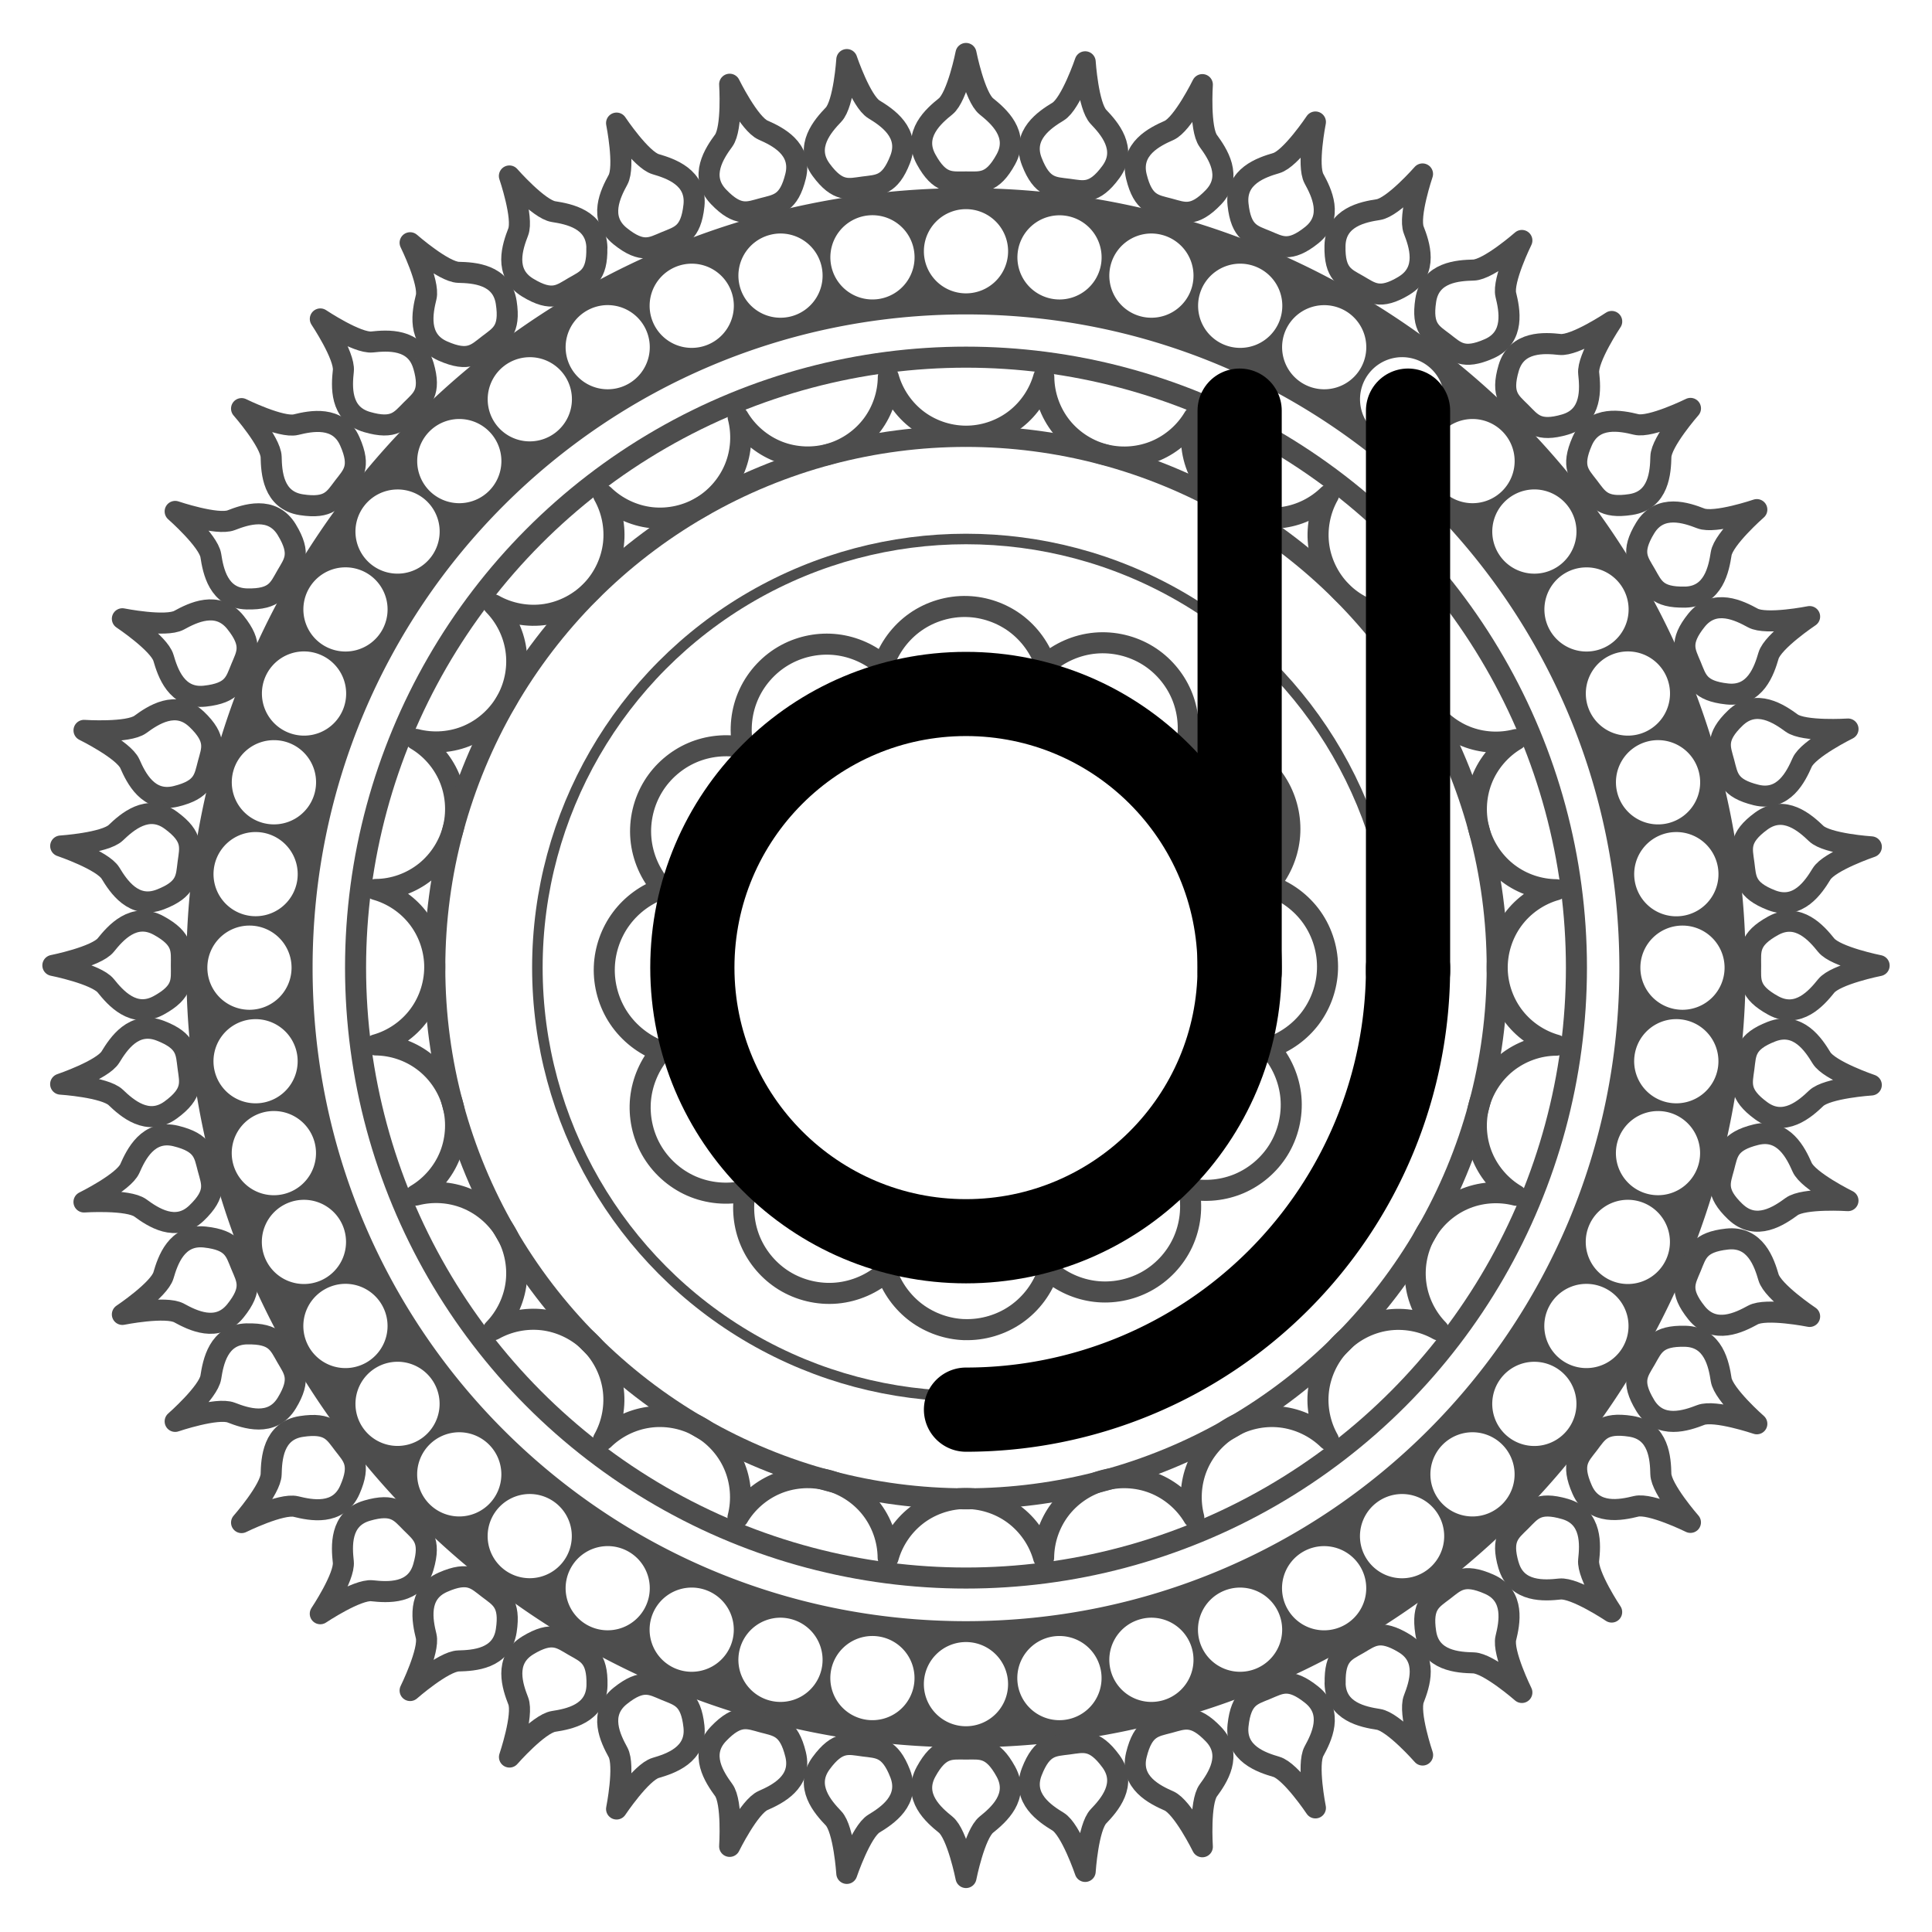<?xml version="1.0" encoding="UTF-8" standalone="no"?>
<svg
   xmlns:dc="http://purl.org/dc/elements/1.1/"
   xmlns:cc="http://creativecommons.org/ns#"
   xmlns:rdf="http://www.w3.org/1999/02/22-rdf-syntax-ns#"
   xmlns:svg="http://www.w3.org/2000/svg"
   xmlns="http://www.w3.org/2000/svg"
   xmlns:sodipodi="http://sodipodi.sourceforge.net/DTD/sodipodi-0.dtd"
   xmlns:inkscape="http://www.inkscape.org/namespaces/inkscape"
   height="182.51"
   width="182.51"
   version="1.1"
   viewBox="0 0 182.511 182.511"
   id="svg2"
   inkscape:version="0.91 r13725"
   sodipodi:docname="logo.svg">
  <defs
     id="defs184" />
  <sodipodi:namedview
     pagecolor="#ffffff"
     bordercolor="#666666"
     borderopacity="1"
     objecttolerance="10"
     gridtolerance="10"
     guidetolerance="10"
     inkscape:pageopacity="0"
     inkscape:pageshadow="2"
     inkscape:window-width="1920"
     inkscape:window-height="1027"
     id="namedview182"
     showgrid="false"
     inkscape:zoom="2.5861597"
     inkscape:cx="150.10308"
     inkscape:cy="88.516839"
     inkscape:window-x="-8"
     inkscape:window-y="-8"
     inkscape:window-maximized="1"
     inkscape:current-layer="svg2" />
  <g
     id="g8"
     style="fill:none;stroke:#4d4d4d;stroke-width:0.5;stroke-linejoin:round"
     transform="matrix(3.977,0,0,3.977,-4.193,-3998.54)">
    <path
       d="m 23.968,1037 c -0.411,-0.013 -0.817,-0.155 -1.147,-0.4 -0.33,-0.246 -0.582,-0.594 -0.713,-0.984 -0.324,0.292 -0.744,0.476 -1.179,0.515 -0.435,0.039 -0.881,-0.067 -1.252,-0.297 -0.35,-0.217 -0.63,-0.543 -0.793,-0.92 -0.163,-0.378 -0.207,-0.806 -0.125,-1.209 -0.426,0.1 -0.883,0.058 -1.284,-0.118 -0.4,-0.176 -0.741,-0.485 -0.955,-0.866 -0.204,-0.363 -0.292,-0.79 -0.25,-1.204 0.043,-0.414 0.216,-0.814 0.489,-1.128 -0.406,-0.148 -0.762,-0.427 -1.003,-0.785 -0.241,-0.358 -0.364,-0.794 -0.347,-1.225 0.016,-0.41 0.159,-0.815 0.404,-1.144 0.245,-0.33 0.592,-0.583 0.98,-0.716 -0.292,-0.324 -0.476,-0.744 -0.515,-1.179 -0.039,-0.434 0.067,-0.881 0.297,-1.251 0.217,-0.35 0.543,-0.63 0.92,-0.793 0.378,-0.163 0.806,-0.207 1.209,-0.126 -0.091,-0.427 -0.04,-0.882 0.144,-1.278 0.184,-0.396 0.498,-0.729 0.883,-0.935 0.363,-0.194 0.785,-0.275 1.194,-0.227 0.409,0.048 0.801,0.223 1.11,0.496 0.134,-0.415 0.407,-0.784 0.764,-1.035 0.357,-0.251 0.796,-0.382 1.232,-0.368 0.411,0.013 0.817,0.155 1.147,0.4 0.33,0.246 0.582,0.594 0.713,0.984 0.324,-0.292 0.744,-0.476 1.179,-0.515 0.435,-0.039 0.881,0.067 1.252,0.297 0.35,0.217 0.63,0.543 0.793,0.92 0.163,0.378 0.207,0.806 0.125,1.209 0.427,-0.091 0.882,-0.04 1.278,0.144 0.396,0.184 0.729,0.498 0.935,0.883 0.194,0.363 0.275,0.785 0.227,1.194 -0.048,0.409 -0.223,0.801 -0.496,1.109 0.415,0.134 0.784,0.407 1.035,0.763 0.251,0.357 0.382,0.796 0.368,1.232 -0.013,0.411 -0.155,0.817 -0.4,1.147 -0.246,0.33 -0.594,0.583 -0.984,0.713 0.292,0.324 0.476,0.744 0.515,1.179 0.039,0.434 -0.067,0.881 -0.297,1.251 -0.217,0.35 -0.543,0.63 -0.92,0.793 -0.378,0.163 -0.806,0.207 -1.209,0.126 0.091,0.427 0.04,0.882 -0.144,1.278 -0.184,0.396 -0.498,0.729 -0.883,0.935 -0.363,0.194 -0.785,0.275 -1.194,0.227 -0.409,-0.048 -0.801,-0.223 -1.11,-0.496 -0.134,0.415 -0.407,0.784 -0.764,1.035 -0.357,0.251 -0.796,0.382 -1.232,0.368 z"
       id="path10"
       inkscape:connector-curvature="0"
       style="stroke:#4d4d4d" />
    <path
       d="m 30.369,1017.5 c 0.357,0.19 0.775,0.263 1.175,0.204 0.4,-0.058 0.78,-0.247 1.068,-0.531 -0.211,0.371 -0.292,0.814 -0.228,1.235 0.065,0.422 0.275,0.82 0.587,1.111 0.296,0.276 0.681,0.454 1.082,0.502 0.402,0.047 0.818,-0.037 1.169,-0.236 -0.299,0.304 -0.493,0.71 -0.54,1.134 -0.047,0.424 0.053,0.863 0.279,1.225 0.214,0.343 0.54,0.615 0.916,0.765 0.376,0.15 0.799,0.176 1.191,0.074 -0.368,0.216 -0.66,0.558 -0.815,0.956 -0.155,0.398 -0.172,0.847 -0.047,1.255 0.118,0.387 0.362,0.734 0.687,0.976 0.324,0.242 0.726,0.377 1.131,0.38 -0.411,0.113 -0.782,0.369 -1.034,0.713 -0.253,0.344 -0.385,0.774 -0.371,1.2 0.014,0.404 0.16,0.803 0.411,1.12 0.251,0.318 0.604,0.552 0.994,0.66 -0.427,0 -0.851,0.154 -1.184,0.42 -0.333,0.267 -0.573,0.648 -0.669,1.063 -0.091,0.394 -0.053,0.817 0.107,1.188 0.16,0.371 0.441,0.69 0.789,0.894 -0.413,-0.107 -0.862,-0.072 -1.252,0.1 -0.391,0.172 -0.721,0.478 -0.921,0.854 -0.19,0.357 -0.263,0.775 -0.204,1.175 0.058,0.4 0.247,0.78 0.531,1.068 -0.371,-0.211 -0.814,-0.292 -1.235,-0.228 -0.422,0.065 -0.82,0.275 -1.111,0.587 -0.276,0.296 -0.454,0.681 -0.502,1.082 -0.047,0.402 0.037,0.818 0.236,1.169 -0.304,-0.299 -0.71,-0.493 -1.134,-0.54 -0.424,-0.047 -0.863,0.053 -1.225,0.279 -0.343,0.214 -0.615,0.54 -0.765,0.916 -0.15,0.376 -0.176,0.799 -0.074,1.191 -0.216,-0.368 -0.559,-0.66 -0.956,-0.815 -0.397,-0.155 -0.847,-0.172 -1.255,-0.047 -0.387,0.118 -0.734,0.362 -0.976,0.686 -0.242,0.324 -0.377,0.727 -0.38,1.131 -0.113,-0.411 -0.369,-0.782 -0.713,-1.035 -0.344,-0.253 -0.774,-0.385 -1.2,-0.37 -0.404,0.014 -0.803,0.16 -1.12,0.411 -0.317,0.251 -0.552,0.604 -0.66,0.994 -0.003,-0.427 -0.154,-0.851 -0.421,-1.184 -0.267,-0.333 -0.648,-0.572 -1.063,-0.668 -0.394,-0.091 -0.817,-0.053 -1.188,0.107 -0.371,0.16 -0.69,0.441 -0.895,0.789 0.107,-0.413 0.072,-0.862 -0.1,-1.252 -0.171,-0.391 -0.478,-0.721 -0.854,-0.921 -0.357,-0.19 -0.775,-0.263 -1.175,-0.204 -0.4,0.058 -0.78,0.247 -1.068,0.531 0.211,-0.371 0.292,-0.814 0.228,-1.235 -0.065,-0.422 -0.275,-0.82 -0.587,-1.111 -0.296,-0.276 -0.681,-0.454 -1.082,-0.502 -0.402,-0.047 -0.818,0.037 -1.169,0.236 0.299,-0.304 0.493,-0.71 0.54,-1.134 0.047,-0.424 -0.053,-0.863 -0.279,-1.225 -0.214,-0.343 -0.54,-0.615 -0.916,-0.765 -0.376,-0.15 -0.799,-0.176 -1.191,-0.074 0.368,-0.216 0.66,-0.558 0.815,-0.956 0.155,-0.398 0.172,-0.847 0.047,-1.255 -0.118,-0.387 -0.362,-0.734 -0.687,-0.976 -0.324,-0.242 -0.726,-0.377 -1.131,-0.38 0.411,-0.113 0.782,-0.369 1.034,-0.713 0.253,-0.344 0.385,-0.774 0.371,-1.2 -0.014,-0.404 -0.16,-0.803 -0.411,-1.12 -0.251,-0.318 -0.604,-0.552 -0.994,-0.66 0.427,0 0.851,-0.154 1.184,-0.42 0.333,-0.267 0.573,-0.648 0.669,-1.063 0.091,-0.394 0.053,-0.817 -0.107,-1.188 -0.16,-0.371 -0.441,-0.69 -0.789,-0.894 0.413,0.107 0.862,0.072 1.252,-0.1 0.391,-0.172 0.721,-0.478 0.921,-0.854 0.19,-0.357 0.263,-0.775 0.204,-1.175 -0.058,-0.4 -0.247,-0.78 -0.531,-1.068 0.371,0.211 0.814,0.292 1.235,0.228 0.422,-0.065 0.82,-0.275 1.111,-0.587 0.276,-0.296 0.454,-0.681 0.502,-1.082 0.047,-0.402 -0.037,-0.818 -0.236,-1.169 0.304,0.299 0.71,0.493 1.134,0.54 0.424,0.047 0.863,-0.053 1.225,-0.279 0.343,-0.214 0.615,-0.54 0.765,-0.916 0.15,-0.376 0.176,-0.799 0.074,-1.191 0.216,0.368 0.559,0.66 0.956,0.815 0.397,0.155 0.847,0.172 1.255,0.047 0.387,-0.118 0.734,-0.362 0.976,-0.686 0.242,-0.324 0.377,-0.727 0.38,-1.131 0.113,0.411 0.369,0.782 0.713,1.035 0.344,0.253 0.774,0.385 1.2,0.37 0.404,-0.014 0.803,-0.16 1.12,-0.411 0.317,-0.251 0.552,-0.604 0.66,-0.994 0.003,0.427 0.154,0.851 0.421,1.184 0.267,0.333 0.648,0.573 1.063,0.669 0.394,0.091 0.817,0.053 1.188,-0.107 0.371,-0.16 0.69,-0.441 0.895,-0.789 -0.107,0.413 -0.072,0.862 0.1,1.252 0.171,0.391 0.478,0.721 0.854,0.921 z"
       id="path12"
       inkscape:connector-curvature="0"
       style="stroke:#4d4d4d" />
    <circle
       cy="1028.4"
       cx="24"
       r="14.5"
       id="circle14"
       style="stroke-linecap:round;stroke:#4d4d4d" />
  </g>
  <path
     style="color:#000000;text-indent:0;text-decoration:none;text-decoration-line:none;text-decoration-style:solid;text-decoration-color:#000000;text-transform:none;block-progression:tb;white-space:normal;isolation:auto;mix-blend-mode:normal;solid-color:#000000;fill:#4d4d4d;color-rendering:auto;image-rendering:auto;shape-rendering:auto"
     d="m 91.255,17.77 c -40.605,0 -73.65,33.047 -73.654,73.654 0.002,40.605 33.049,73.65 73.654,73.65 40.605,0 73.654,-33.046 73.654,-73.654 C 164.905,50.819 131.86,17.77 91.255,17.77 Z m 0,1.988 a 3.977,3.977 0 0 1 3.977,3.977 3.977,3.977 0 0 1 -3.977,3.977 3.977,3.977 0 0 1 -3.977,-3.977 3.977,3.977 0 0 1 3.977,-3.977 z m -8.956,0.575 a 3.977,3.977 0 0 1 4.063,3.457 3.977,3.977 0 0 1 -3.426,4.466 3.977,3.977 0 0 1 -4.459,-3.426 3.977,3.977 0 0 1 3.426,-4.466 3.977,3.977 0 0 1 0.396,-0.031 z m 17.632,0.008 a 3.977,3.977 0 0 1 0.676,0.031 3.977,3.977 0 0 1 3.425,4.459 3.977,3.977 0 0 1 -4.459,3.426 3.977,3.977 0 0 1 -3.426,-4.466 3.977,3.977 0 0 1 3.783,-3.449 z m 8.805,1.717 a 3.977,3.977 0 0 1 1.064,0.14 3.977,3.977 0 0 1 2.812,4.87 3.977,3.977 0 0 1 -4.87,2.812 3.977,3.977 0 0 1 -2.812,-4.87 3.977,3.977 0 0 1 3.806,-2.952 z m -35.249,0.008 a 3.977,3.977 0 0 1 4.086,2.944 3.977,3.977 0 0 1 -2.812,4.87 3.977,3.977 0 0 1 -4.87,-2.812 3.977,3.977 0 0 1 2.812,-4.87 3.977,3.977 0 0 1 0.785,-0.132 z m -8.109,2.843 a 3.977,3.977 0 0 1 3.643,2.455 3.977,3.977 0 0 1 -2.152,5.196 3.977,3.977 0 0 1 -5.198,-2.152 3.977,3.977 0 0 1 2.156,-5.196 3.977,3.977 0 0 1 1.551,-0.303 z m 51.864,0 a 3.977,3.977 0 0 1 1.436,0.303 3.977,3.977 0 0 1 2.156,5.196 3.977,3.977 0 0 1 -5.198,2.152 3.977,3.977 0 0 1 -2.152,-5.196 3.977,3.977 0 0 1 3.758,-2.455 z m -59.925,3.915 a 3.977,3.977 0 0 1 3.534,1.988 3.977,3.977 0 0 1 -1.456,5.43 3.977,3.977 0 0 1 -5.429,-1.453 3.977,3.977 0 0 1 1.452,-5.43 3.977,3.977 0 0 1 1.897,-0.536 z m 67.593,0.008 a 3.977,3.977 0 0 1 2.175,0.528 3.977,3.977 0 0 1 1.452,5.43 3.977,3.977 0 0 1 -5.429,1.453 3.977,3.977 0 0 1 -1.46,-5.43 3.977,3.977 0 0 1 3.261,-1.981 z m -33.657,0.87 c 34.157,0 61.719,27.564 61.723,61.723 6e-5,34.158 -27.564,61.723 -61.723,61.723 -34.157,0 -61.723,-27.563 -61.723,-61.723 0.002,-34.158 27.565,-61.723 61.723,-61.723 z m 41.138,4.039 a 3.977,3.977 0 0 1 2.486,0.823 3.977,3.977 0 0 1 0.738,5.577 3.977,3.977 0 0 1 -5.577,0.738 3.977,3.977 0 0 1 -0.74,-5.577 3.977,3.977 0 0 1 3.094,-1.561 z m -82.555,0.008 a 3.977,3.977 0 0 1 3.371,1.546 3.977,3.977 0 0 1 -0.738,5.577 3.977,3.977 0 0 1 -5.577,-0.73 3.977,3.977 0 0 1 0.738,-5.577 3.977,3.977 0 0 1 2.206,-0.816 z m -6.385,5.833 a 3.977,3.977 0 0 1 2.75,1.165 3.977,3.977 0 0 1 0,5.624 3.977,3.977 0 0 1 -5.624,0 3.977,3.977 0 0 1 0,-5.624 3.977,3.977 0 0 1 2.874,-1.165 z m 95.718,0 a 3.977,3.977 0 0 1 2.75,1.165 3.977,3.977 0 0 1 0,5.624 3.977,3.977 0 0 1 -5.624,0 3.977,3.977 0 0 1 0,-5.624 3.977,3.977 0 0 1 2.874,-1.165 z M 37.493,46.239 a 3.977,3.977 0 0 1 2.486,0.816 3.977,3.977 0 0 1 0.732,5.576 3.977,3.977 0 0 1 -5.577,0.74 3.977,3.977 0 0 1 -0.73,-5.58 3.977,3.977 0 0 1 3.09,-1.551 z m 107.634,0 a 3.977,3.977 0 0 1 2.975,1.553 3.977,3.977 0 0 1 -0.73,5.577 3.977,3.977 0 0 1 -5.577,-0.73 3.977,3.977 0 0 1 0.73,-5.577 3.977,3.977 0 0 1 2.602,-0.823 z M 32.446,53.6 a 3.977,3.977 0 0 1 2.183,0.528 3.977,3.977 0 0 1 1.453,5.429 3.977,3.977 0 0 1 -5.429,1.46 3.977,3.977 0 0 1 -1.46,-5.437 3.977,3.977 0 0 1 3.255,-1.981 z m 117.329,0 a 3.977,3.977 0 0 1 3.542,1.981 3.977,3.977 0 0 1 -1.46,5.437 3.977,3.977 0 0 1 -5.429,-1.46 3.977,3.977 0 0 1 1.453,-5.429 3.977,3.977 0 0 1 1.895,-0.528 z M 28.811,61.539 a 3.977,3.977 0 0 1 1.429,0.303 3.977,3.977 0 0 1 2.159,5.196 3.977,3.977 0 0 1 -5.196,2.152 3.977,3.977 0 0 1 -2.159,-5.196 3.977,3.977 0 0 1 3.767,-2.455 z m 125.005,0 a 3.977,3.977 0 0 1 3.643,2.455 3.977,3.977 0 0 1 -2.152,5.196 3.977,3.977 0 0 1 -5.196,-2.152 3.977,3.977 0 0 1 2.152,-5.196 3.977,3.977 0 0 1 1.554,-0.303 z M 25.837,69.922 a 3.977,3.977 0 0 1 1.072,0.132 3.977,3.977 0 0 1 2.812,4.878 3.977,3.977 0 0 1 -4.878,2.808 3.977,3.977 0 0 1 -2.812,-4.868 3.977,3.977 0 0 1 3.806,-2.951 z m 130.947,0 a 3.977,3.977 0 0 1 3.69,2.952 3.977,3.977 0 0 1 -2.812,4.87 3.977,3.977 0 0 1 -4.87,-2.812 3.977,3.977 0 0 1 2.812,-4.878 3.977,3.977 0 0 1 1.181,-0.132 z M 23.987,78.604 a 3.977,3.977 0 0 1 0.684,0.031 3.977,3.977 0 0 1 3.418,4.466 3.977,3.977 0 0 1 -4.459,3.418 3.977,3.977 0 0 1 -3.426,-4.459 3.977,3.977 0 0 1 3.783,-3.457 z m 134.248,0 a 3.977,3.977 0 0 1 4.07,3.457 3.977,3.977 0 0 1 -3.426,4.466 3.977,3.977 0 0 1 -4.466,-3.426 3.977,3.977 0 0 1 3.426,-4.466 3.977,3.977 0 0 1 0.396,-0.031 z M 23.566,87.437 a 3.977,3.977 0 0 1 3.977,3.977 3.977,3.977 0 0 1 -3.977,3.977 3.977,3.977 0 0 1 -3.977,-3.977 3.977,3.977 0 0 1 3.977,-3.977 z m 135.373,0 a 3.977,3.977 0 0 1 3.977,3.977 3.977,3.977 0 0 1 -3.977,3.977 3.977,3.977 0 0 1 -3.977,-3.977 3.977,3.977 0 0 1 3.977,-3.977 z M 24.023,96.278 a 3.977,3.977 0 0 1 4.063,3.457 3.977,3.977 0 0 1 -3.426,4.459 3.977,3.977 0 0 1 -4.459,-3.425 3.977,3.977 0 0 1 3.426,-4.459 3.977,3.977 0 0 1 0.396,-0.031 z m 134.176,0 a 3.977,3.977 0 0 1 0.676,0.031 3.977,3.977 0 0 1 3.426,4.466 3.977,3.977 0 0 1 -4.466,3.418 3.977,3.977 0 0 1 -3.426,-4.459 3.977,3.977 0 0 1 3.791,-3.457 z M 26.027,104.959 a 3.977,3.977 0 0 1 3.69,2.944 3.977,3.977 0 0 1 -2.812,4.87 3.977,3.977 0 0 1 -4.878,-2.812 3.977,3.977 0 0 1 2.812,-4.87 3.977,3.977 0 0 1 1.188,-0.132 z m 130.565,0 a 3.977,3.977 0 0 1 1.064,0.132 3.977,3.977 0 0 1 2.812,4.87 3.977,3.977 0 0 1 -4.87,2.812 3.977,3.977 0 0 1 -2.812,-4.87 3.977,3.977 0 0 1 3.806,-2.944 z m -127.849,8.384 a 3.977,3.977 0 0 1 3.643,2.455 3.977,3.977 0 0 1 -2.152,5.196 3.977,3.977 0 0 1 -5.196,-2.152 3.977,3.977 0 0 1 2.152,-5.196 3.977,3.977 0 0 1 1.553,-0.303 z m 125.12,0 a 3.977,3.977 0 0 1 1.437,0.303 3.977,3.977 0 0 1 2.152,5.196 3.977,3.977 0 0 1 -5.196,2.152 3.977,3.977 0 0 1 -2.152,-5.196 3.977,3.977 0 0 1 3.759,-2.455 z M 32.534,121.281 a 3.977,3.977 0 0 1 3.542,1.988 3.977,3.977 0 0 1 -1.453,5.437 3.977,3.977 0 0 1 -5.437,-1.46 3.977,3.977 0 0 1 1.46,-5.429 3.977,3.977 0 0 1 1.888,-0.536 z m 117.143,0.008 a 3.977,3.977 0 0 1 2.175,0.528 3.977,3.977 0 0 1 1.46,5.429 3.977,3.977 0 0 1 -5.437,1.46 3.977,3.977 0 0 1 -1.453,-5.437 3.977,3.977 0 0 1 3.255,-1.981 z m -111.945,7.356 a 3.977,3.977 0 0 1 2.975,1.554 3.977,3.977 0 0 1 -0.738,5.577 3.977,3.977 0 0 1 -5.569,-0.738 3.977,3.977 0 0 1 0.73,-5.569 3.977,3.977 0 0 1 2.602,-0.823 z m 107.144,0 a 3.977,3.977 0 0 1 2.493,0.823 3.977,3.977 0 0 1 0.73,5.577 3.977,3.977 0 0 1 -5.577,0.73 3.977,3.977 0 0 1 -0.73,-5.577 3.977,3.977 0 0 1 3.084,-1.554 z m -101.429,6.657 a 3.977,3.977 0 0 1 2.75,1.165 3.977,3.977 0 0 1 0,5.624 3.977,3.977 0 0 1 -5.624,0 3.977,3.977 0 0 1 0,-5.624 3.977,3.977 0 0 1 2.874,-1.165 z m 95.718,0 a 3.977,3.977 0 0 1 2.75,1.165 3.977,3.977 0 0 1 0,5.624 3.977,3.977 0 0 1 -5.624,0 3.977,3.977 0 0 1 0,-5.624 3.977,3.977 0 0 1 2.874,-1.165 z m -89.188,5.833 a 3.977,3.977 0 0 1 2.486,0.823 3.977,3.977 0 0 1 0.73,5.577 3.977,3.977 0 0 1 -5.577,0.73 3.977,3.977 0 0 1 -0.73,-5.569 3.977,3.977 0 0 1 3.091,-1.561 z m 82.252,0.008 a 3.977,3.977 0 0 1 3.379,1.554 3.977,3.977 0 0 1 -0.738,5.577 3.977,3.977 0 0 1 -5.577,-0.738 3.977,3.977 0 0 1 0.738,-5.577 3.977,3.977 0 0 1 2.198,-0.816 z m -75.01,4.917 a 3.977,3.977 0 0 1 2.175,0.528 3.977,3.977 0 0 1 1.453,5.437 3.977,3.977 0 0 1 -5.429,1.453 3.977,3.977 0 0 1 -1.453,-5.429 3.977,3.977 0 0 1 3.255,-1.988 z m 67.78,0 a 3.977,3.977 0 0 1 3.534,1.988 3.977,3.977 0 0 1 -1.453,5.429 3.977,3.977 0 0 1 -5.437,-1.453 3.977,3.977 0 0 1 1.46,-5.437 3.977,3.977 0 0 1 1.895,-0.528 z m -59.571,3.915 a 3.977,3.977 0 0 1 1.437,0.303 3.977,3.977 0 0 1 2.152,5.196 3.977,3.977 0 0 1 -5.196,2.152 3.977,3.977 0 0 1 -2.152,-5.196 3.977,3.977 0 0 1 3.759,-2.455 z m 51.749,0 a 3.977,3.977 0 0 1 3.643,2.455 3.977,3.977 0 0 1 -2.152,5.196 3.977,3.977 0 0 1 -5.196,-2.152 3.977,3.977 0 0 1 2.152,-5.196 3.977,3.977 0 0 1 1.554,-0.303 z m -43.481,2.844 a 3.977,3.977 0 0 1 1.064,0.14 3.977,3.977 0 0 1 2.812,4.87 3.977,3.977 0 0 1 -4.87,2.812 3.977,3.977 0 0 1 -2.812,-4.87 3.977,3.977 0 0 1 3.806,-2.952 z m 34.83,0.008 a 3.977,3.977 0 0 1 4.086,2.944 3.977,3.977 0 0 1 -2.812,4.87 3.977,3.977 0 0 1 -4.87,-2.812 3.977,3.977 0 0 1 2.812,-4.87 3.977,3.977 0 0 1 0.785,-0.132 z m -26.27,1.724 a 3.977,3.977 0 0 1 0.676,0.031 3.977,3.977 0 0 1 3.426,4.459 3.977,3.977 0 0 1 -4.459,3.426 3.977,3.977 0 0 1 -3.426,-4.459 3.977,3.977 0 0 1 3.783,-3.457 z m 17.702,0 a 3.977,3.977 0 0 1 4.07,3.457 3.977,3.977 0 0 1 -3.426,4.459 3.977,3.977 0 0 1 -4.466,-3.426 3.977,3.977 0 0 1 3.426,-4.459 3.977,3.977 0 0 1 0.396,-0.031 z m -8.706,0.569 a 3.977,3.977 0 0 1 3.977,3.977 3.977,3.977 0 0 1 -3.977,3.977 3.977,3.977 0 0 1 -3.977,-3.977 3.977,3.977 0 0 1 3.977,-3.977 z"
     id="path16"
     inkscape:connector-curvature="0" />
  <circle
     cx="91.255"
     cy="91.407"
     r="50.182"
     id="circle18"
     style="fill:none;stroke:#4d4d4d;stroke-width:1.988;stroke-linecap:round;stroke-linejoin:round" />
  <circle
     cy="91.407"
     cx="91.255"
     r="40.49"
     id="circle20"
     style="fill:none;stroke:#4d4d4d;stroke-width:0.994;stroke-linecap:round;stroke-linejoin:round" />
  <g
     id="g22"
     style="fill:#afafe9"
     transform="matrix(3.977,0,0,3.977,-4.193,-3998.54)">
    <circle
       cx="-242.98"
       transform="matrix(0.966,-0.259,0.259,0.966,0,0)"
       cy="988.85"
       id="circle24"
       r="0" />
    <circle
       cx="-493.4"
       transform="matrix(0.866,-0.5,0.5,0.866,0,0)"
       cy="891.91"
       id="circle26"
       r="0" />
    <circle
       cx="-710.19"
       transform="matrix(0.707,-0.707,0.707,0.707,0,0)"
       cy="733.45"
       id="circle28"
       r="0" />
    <circle
       cx="-878.59"
       transform="matrix(0.5,-0.866,0.866,0.5,0,0)"
       cy="524.29"
       id="circle30"
       r="0" />
    <circle
       cx="-987.11"
       transform="matrix(0.259,-0.966,0.966,0.259,0,0)"
       cy="278.66"
       id="circle32"
       r="0" />
    <circle
       cx="-1028.4"
       transform="matrix(0,-1,1,0,0,0)"
       cy="13.319"
       id="circle34"
       r="0" />
    <circle
       cx="-999.54"
       transform="matrix(-0.259,-0.966,0.966,-0.259,0,0)"
       cy="-253.66"
       id="circle36"
       r="0" />
    <circle
       cx="-902.59"
       transform="matrix(-0.5,-0.866,0.866,-0.5,0,0)"
       cy="-504.08"
       id="circle38"
       r="0" />
    <circle
       cx="-744.13"
       transform="matrix(-0.707,-0.707,0.707,-0.707,0,0)"
       cy="-720.87"
       id="circle40"
       r="0" />
    <circle
       cx="-534.97"
       transform="matrix(-0.866,-0.5,0.5,-0.866,0,0)"
       cy="-889.27"
       id="circle42"
       r="0" />
    <circle
       cx="-289.34"
       transform="matrix(-0.966,-0.259,0.259,-0.966,0,0)"
       cy="-997.79"
       id="circle44"
       r="0" />
    <circle
       cx="242.98"
       transform="matrix(-0.966,0.259,-0.259,-0.966,0,0)"
       cy="-1010.2"
       id="circle46"
       r="0" />
    <circle
       cx="-24"
       transform="scale(-1,-1)"
       cy="-1039"
       id="circle48"
       r="0" />
    <circle
       cx="493.4"
       transform="matrix(-0.866,0.5,-0.5,-0.866,0,0)"
       cy="-913.27"
       id="circle50"
       r="0" />
    <circle
       cx="710.19"
       transform="matrix(-0.707,0.707,-0.707,-0.707,0,0)"
       cy="-754.82"
       id="circle52"
       r="0" />
    <circle
       cx="878.59"
       transform="matrix(-0.5,0.866,-0.866,-0.5,0,0)"
       cy="-545.65"
       id="circle54"
       r="0" />
    <circle
       cx="987.11"
       transform="matrix(-0.259,0.966,-0.966,-0.259,0,0)"
       cy="-300.02"
       id="circle56"
       r="0" />
    <circle
       cx="1028.4"
       transform="matrix(0,1,-1,0,0,0)"
       cy="-34.681"
       id="circle58"
       r="0" />
    <circle
       cx="999.54"
       transform="matrix(0.259,0.966,-0.966,0.259,0,0)"
       cy="232.3"
       id="circle60"
       r="0" />
    <circle
       cx="902.59"
       transform="matrix(0.5,0.866,-0.866,0.5,0,0)"
       cy="482.72"
       id="circle62"
       r="0" />
    <circle
       cx="744.13"
       transform="matrix(0.707,0.707,-0.707,0.707,0,0)"
       cy="699.51"
       id="circle64"
       r="0" />
    <circle
       cx="289.34"
       transform="matrix(0.966,0.259,-0.259,0.966,0,0)"
       cy="976.43"
       id="circle66"
       r="0" />
    <circle
       cx="534.97"
       transform="matrix(0.866,0.5,-0.5,0.866,0,0)"
       cy="867.91"
       id="circle68"
       r="0" />
    <circle
       cy="1017.7"
       cx="24"
       id="circle70"
       r="0" />
  </g>
  <g
     id="g72"
     style="fill:none;stroke:#4d4d4d;stroke-width:0.5;stroke-linejoin:round"
     transform="matrix(3.977,0,0,3.977,-4.193,-3998.54)">
    <path
       d="m 19.953,1009.6 c 0.161,-0.66 -0.446,-0.949 -0.774,-1.094 -0.328,-0.145 -0.793,-1.089 -0.793,-1.089 0,0 0.069,1.05 -0.142,1.339 -0.212,0.289 -0.592,0.843 -0.123,1.334 0.469,0.491 0.711,0.366 1.055,0.274 0.344,-0.092 0.616,-0.105 0.777,-0.765 z"
       id="path74"
       inkscape:connector-curvature="0"
       style="stroke:#4d4d4d" />
    <path
       d="m 15.233,1011.3 c -0.016,-0.679 -0.676,-0.801 -1.031,-0.857 -0.354,-0.055 -1.048,-0.847 -1.048,-0.847 0,0 0.339,0.996 0.209,1.331 -0.129,0.334 -0.354,0.968 0.226,1.321 0.58,0.353 0.782,0.17 1.09,-0.01 0.308,-0.178 0.568,-0.261 0.552,-0.94 z"
       id="path76"
       inkscape:connector-curvature="0"
       style="stroke:#4d4d4d" />
    <path
       d="m 11.111,1014.1 c -0.191,-0.652 -0.861,-0.599 -1.217,-0.561 -0.356,0.038 -1.231,-0.547 -1.231,-0.547 0,0 0.585,0.875 0.547,1.231 -0.038,0.356 -0.091,1.026 0.561,1.217 0.652,0.191 0.799,-0.038 1.051,-0.29 0.252,-0.252 0.481,-0.399 0.29,-1.051 z"
       id="path78"
       inkscape:connector-curvature="0"
       style="stroke:#4d4d4d" />
    <path
       d="m 7.867,1018 c -0.353,-0.58 -0.987,-0.356 -1.321,-0.227 -0.334,0.129 -1.331,-0.209 -1.331,-0.209 0,0 0.791,0.694 0.847,1.048 0.055,0.354 0.177,1.015 0.857,1.031 0.679,0.016 0.762,-0.244 0.94,-0.552 0.178,-0.308 0.361,-0.51 0.008,-1.09 z"
       id="path80"
       inkscape:connector-curvature="0"
       style="stroke:#4d4d4d" />
    <path
       d="m 5.723,1022.5 c -0.491,-0.469 -1.045,-0.088 -1.334,0.123 -0.289,0.212 -1.339,0.142 -1.339,0.142 0,0 0.944,0.465 1.089,0.793 0.145,0.328 0.434,0.934 1.094,0.774 0.66,-0.161 0.673,-0.433 0.765,-0.777 0.092,-0.344 0.217,-0.586 -0.274,-1.055 z"
       id="path82"
       inkscape:connector-curvature="0"
       style="stroke:#4d4d4d" />
    <path
       d="m 4.824,1027.4 c -0.596,-0.326 -1.032,0.185 -1.257,0.464 -0.225,0.279 -1.257,0.484 -1.257,0.484 0,0 1.032,0.205 1.257,0.484 0.225,0.279 0.661,0.79 1.257,0.464 0.596,-0.326 0.538,-0.592 0.538,-0.948 0,-0.356 0.058,-0.622 -0.538,-0.948 z"
       id="path84"
       inkscape:connector-curvature="0"
       style="stroke:#4d4d4d" />
    <path
       d="m 5.232,1032.4 c -0.66,-0.161 -0.949,0.446 -1.094,0.774 -0.145,0.328 -1.089,0.793 -1.089,0.793 0,0 1.05,-0.069 1.339,0.142 0.289,0.211 0.843,0.592 1.334,0.123 0.491,-0.469 0.366,-0.712 0.274,-1.055 -0.092,-0.344 -0.105,-0.616 -0.765,-0.777 z"
       id="path86"
       inkscape:connector-curvature="0"
       style="stroke:#4d4d4d" />
    <path
       d="m 6.919,1037.1 c -0.679,0.016 -0.801,0.676 -0.857,1.031 -0.055,0.354 -0.847,1.048 -0.847,1.048 0,0 0.996,-0.339 1.331,-0.209 0.334,0.129 0.968,0.354 1.321,-0.227 0.353,-0.58 0.17,-0.782 -0.008,-1.09 -0.178,-0.308 -0.261,-0.568 -0.94,-0.552 z"
       id="path88"
       inkscape:connector-curvature="0"
       style="stroke:#4d4d4d" />
    <path
       d="m 9.77,1041.3 c -0.652,0.191 -0.599,0.861 -0.561,1.217 0.038,0.356 -0.547,1.231 -0.547,1.231 0,0 0.875,-0.585 1.231,-0.546 0.356,0.038 1.026,0.091 1.217,-0.561 0.191,-0.652 -0.038,-0.799 -0.29,-1.051 -0.252,-0.252 -0.399,-0.481 -1.051,-0.29 z"
       id="path90"
       inkscape:connector-curvature="0"
       style="stroke:#4d4d4d" />
    <path
       d="m 13.591,1044.5 c -0.58,0.353 -0.356,0.987 -0.226,1.321 0.129,0.334 -0.209,1.331 -0.209,1.331 0,0 0.693,-0.791 1.048,-0.847 0.354,-0.055 1.015,-0.177 1.031,-0.857 0.016,-0.679 -0.244,-0.762 -0.552,-0.94 -0.308,-0.178 -0.51,-0.361 -1.09,-0.01 z"
       id="path92"
       inkscape:connector-curvature="0"
       style="stroke:#4d4d4d" />
    <path
       d="m 18.121,1046.6 c -0.469,0.491 -0.088,1.045 0.123,1.335 0.212,0.289 0.142,1.339 0.142,1.339 0,0 0.465,-0.944 0.793,-1.089 0.328,-0.145 0.934,-0.434 0.774,-1.094 -0.161,-0.66 -0.433,-0.673 -0.777,-0.765 -0.344,-0.092 -0.586,-0.217 -1.055,0.274 z"
       id="path94"
       inkscape:connector-curvature="0"
       style="stroke:#4d4d4d" />
    <path
       d="m 23.052,1047.5 c -0.326,0.596 0.185,1.032 0.464,1.257 0.279,0.225 0.484,1.257 0.484,1.257 0,0 0.205,-1.032 0.484,-1.257 0.279,-0.225 0.79,-0.661 0.464,-1.257 -0.326,-0.596 -0.592,-0.538 -0.948,-0.538 -0.356,0 -0.622,-0.058 -0.948,0.538 z"
       id="path96"
       inkscape:connector-curvature="0"
       style="stroke:#4d4d4d" />
    <path
       d="m 28.047,1047.1 c -0.161,0.66 0.446,0.949 0.774,1.094 0.328,0.145 0.793,1.089 0.793,1.089 0,0 -0.069,-1.05 0.142,-1.339 0.212,-0.289 0.592,-0.843 0.123,-1.334 -0.469,-0.491 -0.711,-0.366 -1.055,-0.274 -0.344,0.092 -0.616,0.105 -0.777,0.765 z"
       id="path98"
       inkscape:connector-curvature="0"
       style="stroke:#4d4d4d" />
    <path
       d="m 32.767,1045.4 c 0.016,0.679 0.676,0.801 1.031,0.857 0.354,0.055 1.048,0.847 1.048,0.847 0,0 -0.339,-0.996 -0.209,-1.331 0.129,-0.334 0.354,-0.968 -0.226,-1.321 -0.58,-0.353 -0.782,-0.17 -1.09,0.01 -0.308,0.178 -0.568,0.261 -0.552,0.94 z"
       id="path100"
       inkscape:connector-curvature="0"
       style="stroke:#4d4d4d" />
    <path
       d="m 36.889,1042.6 c 0.191,0.652 0.861,0.599 1.217,0.561 0.356,-0.038 1.231,0.547 1.231,0.547 0,0 -0.585,-0.875 -0.547,-1.231 0.038,-0.356 0.091,-1.026 -0.561,-1.217 -0.652,-0.191 -0.799,0.038 -1.051,0.29 -0.252,0.252 -0.481,0.399 -0.29,1.051 z"
       id="path102"
       inkscape:connector-curvature="0"
       style="stroke:#4d4d4d" />
    <path
       d="m 40.133,1038.8 c 0.353,0.58 0.987,0.356 1.321,0.227 0.334,-0.129 1.331,0.209 1.331,0.209 0,0 -0.791,-0.694 -0.847,-1.048 -0.055,-0.354 -0.177,-1.015 -0.857,-1.031 -0.679,-0.016 -0.762,0.244 -0.94,0.552 -0.178,0.308 -0.361,0.51 -0.008,1.09 z"
       id="path104"
       inkscape:connector-curvature="0"
       style="stroke:#4d4d4d" />
    <path
       d="m 42.277,1034.2 c 0.491,0.469 1.045,0.089 1.334,-0.123 0.289,-0.211 1.339,-0.142 1.339,-0.142 0,0 -0.944,-0.465 -1.089,-0.793 -0.145,-0.328 -0.434,-0.934 -1.094,-0.774 -0.66,0.161 -0.673,0.433 -0.765,0.777 -0.092,0.344 -0.217,0.586 0.274,1.055 z"
       id="path106"
       inkscape:connector-curvature="0"
       style="stroke:#4d4d4d" />
    <path
       d="m 43.176,1029.3 c 0.596,0.326 1.032,-0.185 1.257,-0.464 0.225,-0.279 1.257,-0.484 1.257,-0.484 0,0 -1.032,-0.205 -1.257,-0.484 -0.225,-0.279 -0.661,-0.79 -1.257,-0.464 -0.596,0.326 -0.538,0.592 -0.538,0.948 0,0.356 -0.058,0.622 0.538,0.948 z"
       id="path108"
       inkscape:connector-curvature="0"
       style="stroke:#4d4d4d" />
    <path
       d="m 42.768,1024.3 c 0.66,0.161 0.949,-0.446 1.094,-0.774 0.145,-0.328 1.089,-0.793 1.089,-0.793 0,0 -1.05,0.069 -1.339,-0.142 -0.289,-0.211 -0.843,-0.592 -1.334,-0.123 -0.491,0.469 -0.366,0.712 -0.274,1.055 0.092,0.344 0.105,0.616 0.765,0.777 z"
       id="path110"
       inkscape:connector-curvature="0"
       style="stroke:#4d4d4d" />
    <path
       d="m 41.081,1019.6 c 0.679,-0.016 0.801,-0.676 0.857,-1.031 0.055,-0.354 0.847,-1.048 0.847,-1.048 0,0 -0.996,0.339 -1.331,0.209 -0.334,-0.129 -0.968,-0.354 -1.321,0.227 -0.353,0.58 -0.17,0.782 0.008,1.09 0.178,0.308 0.261,0.568 0.94,0.552 z"
       id="path112"
       inkscape:connector-curvature="0"
       style="stroke:#4d4d4d" />
    <path
       d="m 38.23,1015.5 c 0.652,-0.191 0.599,-0.861 0.561,-1.217 -0.038,-0.356 0.547,-1.231 0.547,-1.231 0,0 -0.875,0.585 -1.231,0.546 -0.356,-0.038 -1.026,-0.091 -1.217,0.561 -0.191,0.652 0.038,0.799 0.29,1.051 0.252,0.252 0.399,0.481 1.051,0.29 z"
       id="path114"
       inkscape:connector-curvature="0"
       style="stroke:#4d4d4d" />
    <path
       d="m 34.409,1012.2 c 0.58,-0.353 0.356,-0.987 0.226,-1.321 -0.129,-0.334 0.209,-1.331 0.209,-1.331 0,0 -0.693,0.791 -1.048,0.847 -0.354,0.055 -1.015,0.177 -1.031,0.857 -0.016,0.679 0.244,0.762 0.552,0.94 0.308,0.178 0.51,0.361 1.09,0.01 z"
       id="path116"
       inkscape:connector-curvature="0"
       style="stroke:#4d4d4d" />
    <path
       d="m 29.879,1010.1 c 0.469,-0.491 0.088,-1.045 -0.123,-1.335 -0.212,-0.289 -0.142,-1.339 -0.142,-1.339 0,0 -0.465,0.944 -0.793,1.089 -0.328,0.145 -0.934,0.434 -0.774,1.094 0.161,0.66 0.433,0.673 0.777,0.765 0.344,0.092 0.586,0.217 1.055,-0.274 z"
       id="path118"
       inkscape:connector-curvature="0"
       style="stroke:#4d4d4d" />
    <path
       d="m 24.948,1009.2 c 0.326,-0.596 -0.185,-1.032 -0.464,-1.257 -0.279,-0.225 -0.484,-1.257 -0.484,-1.257 0,0 -0.205,1.032 -0.484,1.257 -0.279,0.225 -0.79,0.661 -0.464,1.257 0.326,0.596 0.592,0.538 0.948,0.538 0.356,0 0.622,0.058 0.948,-0.538 z"
       id="path120"
       inkscape:connector-curvature="0"
       style="stroke:#4d4d4d" />
    <path
       d="m 17.538,1010.3 c 0.073,-0.675 -0.566,-0.883 -0.91,-0.984 -0.344,-0.101 -0.928,-0.976 -0.928,-0.976 0,0 0.206,1.032 0.034,1.347 -0.172,0.315 -0.477,0.913 0.052,1.339 0.529,0.426 0.753,0.27 1.082,0.134 0.329,-0.137 0.597,-0.185 0.67,-0.86 z"
       id="path122"
       inkscape:connector-curvature="0"
       style="stroke:#4d4d4d" />
    <path
       d="m 13.079,1012.6 c -0.104,-0.671 -0.775,-0.706 -1.134,-0.715 -0.358,-0.01 -1.149,-0.703 -1.149,-0.703 0,0 0.466,0.944 0.381,1.292 -0.085,0.348 -0.225,1.006 0.397,1.28 0.621,0.275 0.798,0.066 1.08,-0.15 0.282,-0.217 0.529,-0.333 0.425,-1.004 z"
       id="path124"
       inkscape:connector-curvature="0"
       style="stroke:#4d4d4d" />
    <path
       d="m 9.364,1015.9 c -0.274,-0.622 -0.932,-0.482 -1.28,-0.397 -0.348,0.085 -1.292,-0.381 -1.292,-0.381 0,0 0.694,0.791 0.703,1.149 0.008,0.358 0.043,1.029 0.715,1.134 0.671,0.104 0.788,-0.142 1.004,-0.425 0.216,-0.283 0.425,-0.459 0.15,-1.08 z"
       id="path126"
       inkscape:connector-curvature="0"
       style="stroke:#4d4d4d" />
    <path
       d="m 6.647,1020.2 c -0.426,-0.529 -1.024,-0.224 -1.339,-0.052 -0.315,0.172 -1.347,-0.034 -1.347,-0.034 0,0 0.875,0.584 0.976,0.928 0.101,0.344 0.308,0.983 0.984,0.91 0.675,-0.073 0.724,-0.341 0.86,-0.67 0.136,-0.329 0.291,-0.553 -0.134,-1.082 z"
       id="path128"
       inkscape:connector-curvature="0"
       style="stroke:#4d4d4d" />
    <path
       d="m 5.112,1024.9 c -0.548,-0.401 -1.048,0.049 -1.307,0.296 -0.259,0.247 -1.309,0.316 -1.309,0.316 0,0 0.997,0.338 1.183,0.644 0.186,0.306 0.552,0.87 1.186,0.624 0.633,-0.245 0.611,-0.517 0.657,-0.87 0.046,-0.353 0.138,-0.61 -0.41,-1.01 z"
       id="path130"
       inkscape:connector-curvature="0"
       style="stroke:#4d4d4d" />
    <path
       d="m 4.864,1029.9 c -0.633,-0.245 -0.999,0.318 -1.186,0.624 -0.186,0.306 -1.183,0.644 -1.183,0.644 0,0 1.05,0.068 1.309,0.316 0.259,0.247 0.758,0.697 1.307,0.296 0.548,-0.401 0.456,-0.658 0.41,-1.01 -0.047,-0.353 -0.024,-0.625 -0.657,-0.87 z"
       id="path132"
       inkscape:connector-curvature="0"
       style="stroke:#4d4d4d" />
    <path
       d="m 5.921,1034.8 c -0.675,-0.073 -0.883,0.566 -0.984,0.91 -0.101,0.344 -0.976,0.928 -0.976,0.928 0,0 1.032,-0.206 1.347,-0.034 0.315,0.172 0.913,0.477 1.339,-0.052 0.426,-0.529 0.27,-0.753 0.134,-1.082 -0.137,-0.329 -0.185,-0.597 -0.86,-0.67 z"
       id="path134"
       inkscape:connector-curvature="0"
       style="stroke:#4d4d4d" />
    <path
       d="m 8.21,1039.3 c -0.671,0.104 -0.706,0.775 -0.715,1.134 -0.008,0.358 -0.703,1.149 -0.703,1.149 0,0 0.944,-0.466 1.292,-0.381 0.348,0.085 1.006,0.225 1.28,-0.397 0.274,-0.622 0.066,-0.798 -0.15,-1.08 -0.217,-0.282 -0.333,-0.529 -1.004,-0.425 z"
       id="path136"
       inkscape:connector-curvature="0"
       style="stroke:#4d4d4d" />
    <path
       d="m 11.574,1043 c -0.621,0.274 -0.482,0.932 -0.397,1.28 0.085,0.348 -0.381,1.292 -0.381,1.292 0,0 0.791,-0.694 1.149,-0.703 0.358,-0.01 1.029,-0.043 1.134,-0.715 0.104,-0.671 -0.142,-0.788 -0.425,-1.004 -0.283,-0.216 -0.459,-0.425 -1.08,-0.15 z"
       id="path138"
       inkscape:connector-curvature="0"
       style="stroke:#4d4d4d" />
    <path
       d="m 15.786,1045.7 c -0.529,0.426 -0.224,1.024 -0.052,1.339 0.172,0.315 -0.034,1.347 -0.034,1.347 0,0 0.584,-0.875 0.928,-0.976 0.344,-0.101 0.983,-0.308 0.91,-0.984 -0.073,-0.675 -0.341,-0.724 -0.67,-0.86 -0.329,-0.136 -0.553,-0.291 -1.082,0.134 z"
       id="path140"
       inkscape:connector-curvature="0"
       style="stroke:#4d4d4d" />
    <path
       d="m 20.557,1047.3 c -0.401,0.548 0.049,1.048 0.296,1.307 0.247,0.259 0.316,1.309 0.316,1.309 0,0 0.338,-0.997 0.644,-1.183 0.306,-0.186 0.87,-0.552 0.624,-1.186 -0.245,-0.633 -0.517,-0.611 -0.87,-0.657 -0.353,-0.046 -0.609,-0.139 -1.01,0.41 z"
       id="path142"
       inkscape:connector-curvature="0"
       style="stroke:#4d4d4d" />
    <path
       d="m 25.563,1047.5 c -0.245,0.633 0.318,0.999 0.624,1.186 0.306,0.186 0.644,1.183 0.644,1.183 0,0 0.068,-1.05 0.316,-1.309 0.247,-0.259 0.697,-0.758 0.296,-1.307 -0.401,-0.548 -0.658,-0.456 -1.01,-0.41 -0.353,0.047 -0.625,0.024 -0.87,0.657 z"
       id="path144"
       inkscape:connector-curvature="0"
       style="stroke:#4d4d4d" />
    <path
       d="m 30.462,1046.4 c -0.073,0.675 0.566,0.883 0.91,0.984 0.344,0.101 0.928,0.976 0.928,0.976 0,0 -0.206,-1.032 -0.034,-1.347 0.172,-0.315 0.477,-0.913 -0.052,-1.339 -0.529,-0.426 -0.753,-0.27 -1.082,-0.134 -0.329,0.137 -0.597,0.185 -0.67,0.86 z"
       id="path146"
       inkscape:connector-curvature="0"
       style="stroke:#4d4d4d" />
    <path
       d="m 34.921,1044.2 c 0.104,0.671 0.775,0.706 1.134,0.715 0.358,0.01 1.149,0.703 1.149,0.703 0,0 -0.466,-0.944 -0.381,-1.292 0.085,-0.348 0.225,-1.006 -0.397,-1.28 -0.621,-0.275 -0.798,-0.066 -1.08,0.15 -0.282,0.217 -0.529,0.333 -0.425,1.004 z"
       id="path148"
       inkscape:connector-curvature="0"
       style="stroke:#4d4d4d" />
    <path
       d="m 38.636,1040.8 c 0.274,0.622 0.932,0.482 1.28,0.397 0.348,-0.085 1.292,0.381 1.292,0.381 0,0 -0.694,-0.791 -0.703,-1.149 -0.008,-0.358 -0.043,-1.029 -0.715,-1.134 -0.671,-0.104 -0.788,0.142 -1.004,0.425 -0.216,0.283 -0.425,0.459 -0.15,1.08 z"
       id="path150"
       inkscape:connector-curvature="0"
       style="stroke:#4d4d4d" />
    <path
       d="m 41.353,1036.6 c 0.426,0.529 1.024,0.224 1.339,0.052 0.315,-0.172 1.347,0.034 1.347,0.034 0,0 -0.875,-0.584 -0.976,-0.928 -0.101,-0.344 -0.308,-0.983 -0.984,-0.91 -0.675,0.073 -0.724,0.341 -0.86,0.67 -0.136,0.329 -0.291,0.553 0.134,1.082 z"
       id="path152"
       inkscape:connector-curvature="0"
       style="stroke:#4d4d4d" />
    <path
       d="m 42.888,1031.8 c 0.548,0.401 1.048,-0.049 1.307,-0.296 0.259,-0.247 1.309,-0.316 1.309,-0.316 0,0 -0.997,-0.338 -1.183,-0.644 -0.186,-0.306 -0.552,-0.87 -1.186,-0.624 -0.633,0.245 -0.611,0.517 -0.657,0.87 -0.046,0.353 -0.138,0.61 0.41,1.01 z"
       id="path154"
       inkscape:connector-curvature="0"
       style="stroke:#4d4d4d" />
    <path
       d="m 43.136,1026.8 c 0.633,0.245 0.999,-0.318 1.186,-0.624 0.186,-0.306 1.183,-0.644 1.183,-0.644 0,0 -1.05,-0.068 -1.309,-0.316 -0.259,-0.247 -0.758,-0.697 -1.307,-0.296 -0.548,0.401 -0.456,0.657 -0.41,1.01 0.047,0.353 0.024,0.625 0.657,0.87 z"
       id="path156"
       inkscape:connector-curvature="0"
       style="stroke:#4d4d4d" />
    <path
       d="m 42.079,1021.9 c 0.675,0.073 0.883,-0.566 0.984,-0.91 0.101,-0.344 0.976,-0.928 0.976,-0.928 0,0 -1.032,0.206 -1.347,0.034 -0.315,-0.172 -0.913,-0.477 -1.339,0.052 -0.426,0.529 -0.27,0.753 -0.134,1.082 0.137,0.329 0.185,0.597 0.86,0.67 z"
       id="path158"
       inkscape:connector-curvature="0"
       style="stroke:#4d4d4d" />
    <path
       d="m 39.791,1017.4 c 0.671,-0.104 0.706,-0.775 0.715,-1.134 0.008,-0.358 0.703,-1.149 0.703,-1.149 0,0 -0.944,0.466 -1.292,0.381 -0.348,-0.085 -1.006,-0.225 -1.28,0.397 -0.274,0.622 -0.066,0.798 0.15,1.08 0.217,0.282 0.333,0.529 1.004,0.425 z"
       id="path160"
       inkscape:connector-curvature="0"
       style="stroke:#4d4d4d" />
    <path
       d="m 36.426,1013.7 c 0.621,-0.274 0.482,-0.932 0.397,-1.28 -0.085,-0.348 0.381,-1.292 0.381,-1.292 0,0 -0.791,0.694 -1.149,0.703 -0.358,0.01 -1.029,0.043 -1.134,0.715 -0.104,0.671 0.142,0.788 0.425,1.004 0.283,0.216 0.459,0.425 1.08,0.15 z"
       id="path162"
       inkscape:connector-curvature="0"
       style="stroke:#4d4d4d" />
    <path
       d="m 32.214,1011 c 0.529,-0.426 0.224,-1.024 0.052,-1.339 -0.172,-0.315 0.034,-1.347 0.034,-1.347 0,0 -0.584,0.875 -0.928,0.976 -0.344,0.101 -0.983,0.308 -0.91,0.984 0.073,0.675 0.341,0.724 0.67,0.86 0.329,0.136 0.553,0.291 1.082,-0.134 z"
       id="path164"
       inkscape:connector-curvature="0"
       style="stroke:#4d4d4d" />
    <path
       d="m 27.443,1009.5 c 0.401,-0.548 -0.049,-1.048 -0.296,-1.307 -0.247,-0.259 -0.316,-1.309 -0.316,-1.309 0,0 -0.338,0.997 -0.644,1.183 -0.306,0.186 -0.87,0.552 -0.624,1.186 0.245,0.633 0.517,0.611 0.87,0.657 0.353,0.046 0.609,0.139 1.01,-0.41 z"
       id="path166"
       inkscape:connector-curvature="0"
       style="stroke:#4d4d4d" />
    <path
       d="m 22.437,1009.2 c 0.245,-0.633 -0.318,-0.999 -0.624,-1.186 -0.306,-0.186 -0.644,-1.183 -0.644,-1.183 0,0 -0.068,1.05 -0.316,1.309 -0.247,0.259 -0.697,0.758 -0.296,1.307 0.401,0.548 0.658,0.456 1.01,0.41 0.353,-0.047 0.625,-0.024 0.87,-0.657 z"
       id="path168"
       inkscape:connector-curvature="0"
       style="stroke:#4d4d4d" />
  </g>
  <g
     transform="translate(1.436 -872.04)"
     stroke="#000"
     stroke-linecap="round"
     fill="none"
     id="g170">
    <g
       transform="matrix(3.977 0 0 3.977 -5.629 -3126.5)"
       stroke-width="2"
       id="g172">
      <circle
         stroke-linejoin="round"
         cy="1028.4"
         cx="24"
         r="6.5"
         id="circle174" />
      <path
         d="m30.5 1028.5v-13.33"
         id="path176" />
      <path
         d="m34.5 1028.5v-13.33"
         id="path178" />
      <path
         stroke-linejoin="round"
         d="m34.5 1028.4a10.5 10.5 0 0 1 -10.5 10.5"
         id="path180" />
    </g>
  </g>
</svg>

